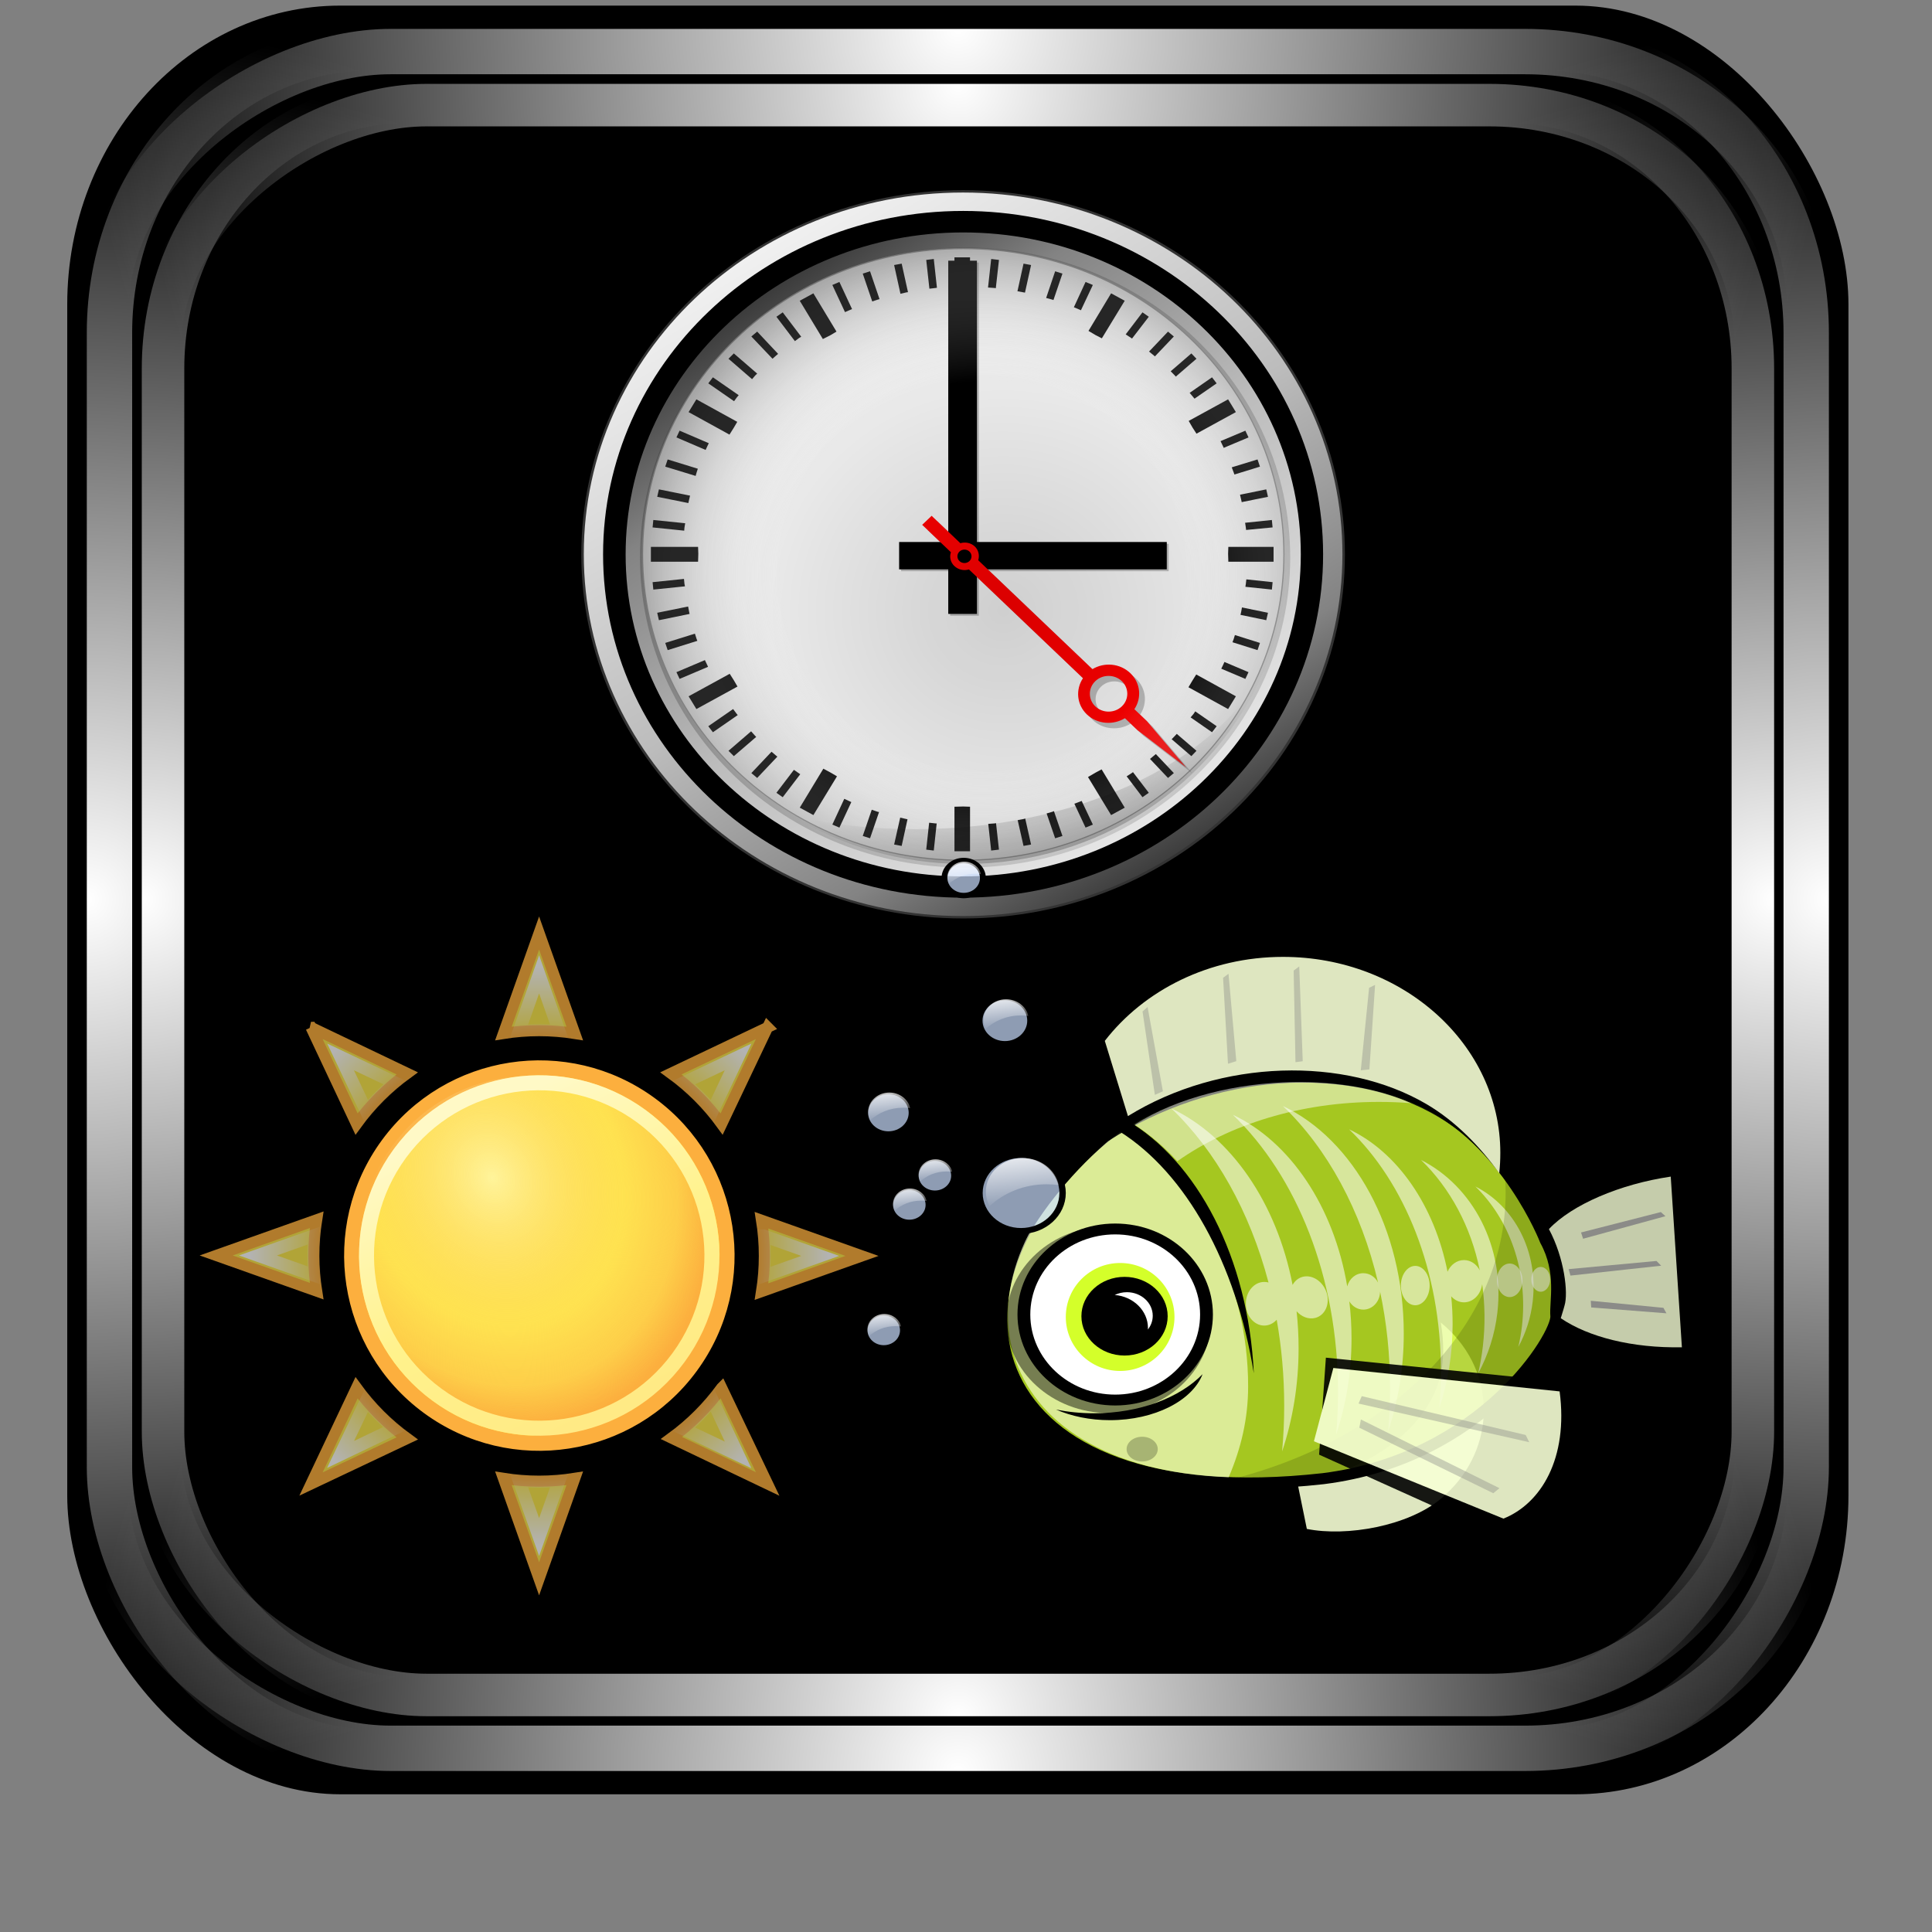 <?xml version="1.0" encoding="UTF-8" standalone="no"?>
<!-- Created with Inkscape (http://www.inkscape.org/) -->

<svg
   xmlns:dc="http://purl.org/dc/elements/1.1/"
   xmlns:cc="http://creativecommons.org/ns#"
   xmlns:rdf="http://www.w3.org/1999/02/22-rdf-syntax-ns#"
   xmlns:svg="http://www.w3.org/2000/svg"
   xmlns="http://www.w3.org/2000/svg"
   xmlns:xlink="http://www.w3.org/1999/xlink"
   xmlns:sodipodi="http://sodipodi.sourceforge.net/DTD/sodipodi-0.dtd"
   xmlns:inkscape="http://www.inkscape.org/namespaces/inkscape"
   id="svg2"
   sodipodi:version="0.32"
   inkscape:version="0.47pre0 r21549"
   width="256"
   height="256"
   version="1.0"
   sodipodi:docname="screenlets.svg"
   inkscape:output_extension="org.inkscape.output.svg.inkscape">
  <rect width="100%" height="100%" fill="#808080" stroke="none"/>
  <sodipodi:namedview
     inkscape:window-height="718"
     inkscape:window-width="911"
     inkscape:pageshadow="2"
     inkscape:pageopacity="0.0"
     guidetolerance="10.0"
     gridtolerance="10.0"
     objecttolerance="10.0"
     borderopacity="1.0"
     bordercolor="#666666"
     pagecolor="#ffffff"
     id="base"
     width="48px"
     height="48px"
     inkscape:zoom="1.8203125"
     inkscape:cx="128"
     inkscape:cy="128"
     inkscape:window-x="180"
     inkscape:window-y="143"
     inkscape:current-layer="svg2"
     showgrid="false" />
  <defs
     id="defs5">
    <linearGradient
       inkscape:collect="always"
       id="linearGradient1242">
      <stop
         style="stop-color:#ffffff;stop-opacity:1;"
         offset="0"
         id="stop1244" />
      <stop
         style="stop-color:#ffffff;stop-opacity:0;"
         offset="1"
         id="stop1246" />
    </linearGradient>
    <mask
       maskUnits="userSpaceOnUse"
       x="122.963"
       y="97.149"
       width="576.609"
       height="587.491"
       id="XMLID_23_">
      <g
         id="g31"
         style="filter:url(#Adobe_OpacityMaskFilter)">
        <radialGradient
           id="XMLID_24_"
           cx="88.978"
           cy="-20.899"
           r="673.116"
           fx="88.978"
           fy="-20.899"
           gradientUnits="userSpaceOnUse">
          <stop
             offset="0.309"
             style="stop-color:#FFFFFF"
             id="stop34" />
          <stop
             offset="1"
             style="stop-color:#000000"
             id="stop3816" />
        </radialGradient>
        <ellipse
           sodipodi:ry="349.10599"
           sodipodi:rx="512.93402"
           sodipodi:cy="286.172"
           sodipodi:cx="295.89499"
           cx="295.895"
           cy="286.172"
           rx="512.934"
           ry="349.106"
           id="ellipse38"
           style="fill:url(#XMLID_24_)" />
      </g>
    </mask>
    <radialGradient
       inkscape:collect="always"
       xlink:href="#linearGradient1242"
       id="radialGradient3933"
       gradientUnits="userSpaceOnUse"
       gradientTransform="matrix(0.953,0,0,0.956,6.022,5.455)"
       cx="-0.451"
       cy="125.285"
       fx="-0.451"
       fy="125.285"
       r="127.408" />
    <radialGradient
       inkscape:collect="always"
       xlink:href="#linearGradient1242"
       id="radialGradient3935"
       gradientUnits="userSpaceOnUse"
       gradientTransform="matrix(0.953,0,0,0.956,-247.894,5.455)"
       cx="-0.451"
       cy="125.285"
       fx="-0.451"
       fy="125.285"
       r="127.408" />
    <radialGradient
       inkscape:collect="always"
       xlink:href="#linearGradient1242"
       id="radialGradient3937"
       gradientUnits="userSpaceOnUse"
       gradientTransform="matrix(0.953,0,0,0.956,4.349,-246.788)"
       cx="-0.451"
       cy="125.285"
       fx="-0.451"
       fy="125.285"
       r="127.408" />
    <radialGradient
       inkscape:collect="always"
       xlink:href="#linearGradient1242"
       id="radialGradient3939"
       gradientUnits="userSpaceOnUse"
       gradientTransform="matrix(0.953,0,0,0.956,-246.221,-246.788)"
       cx="-0.451"
       cy="125.285"
       fx="-0.451"
       fy="125.285"
       r="127.408" />
    <radialGradient
       inkscape:collect="always"
       xlink:href="#linearGradient1242"
       id="radialGradient3941"
       gradientUnits="userSpaceOnUse"
       gradientTransform="matrix(0.953,0,0,0.956,6.022,5.455)"
       cx="-0.451"
       cy="125.285"
       fx="-0.451"
       fy="125.285"
       r="127.408" />
    <radialGradient
       inkscape:collect="always"
       xlink:href="#linearGradient1242"
       id="radialGradient3943"
       gradientUnits="userSpaceOnUse"
       gradientTransform="matrix(0.953,0,0,0.956,-247.894,5.455)"
       cx="-0.451"
       cy="125.285"
       fx="-0.451"
       fy="125.285"
       r="127.408" />
    <radialGradient
       inkscape:collect="always"
       xlink:href="#linearGradient1242"
       id="radialGradient3945"
       gradientUnits="userSpaceOnUse"
       gradientTransform="matrix(0.953,0,0,0.956,4.349,-246.788)"
       cx="-0.451"
       cy="125.285"
       fx="-0.451"
       fy="125.285"
       r="127.408" />
    <radialGradient
       inkscape:collect="always"
       xlink:href="#linearGradient1242"
       id="radialGradient3947"
       gradientUnits="userSpaceOnUse"
       gradientTransform="matrix(0.953,0,0,0.956,-246.221,-246.788)"
       cx="-0.451"
       cy="125.285"
       fx="-0.451"
       fy="125.285"
       r="127.408" />
    <linearGradient
       id="linearGradient5989">
      <stop
         style="stop-color:#ffffff;stop-opacity:1;"
         offset="0"
         id="stop5991" />
      <stop
         id="stop2316"
         offset="0.565"
         style="stop-color:#bcbcbc;stop-opacity:1;" />
      <stop
         style="stop-color:#838383;stop-opacity:1;"
         offset="0.837"
         id="stop2318" />
      <stop
         style="stop-color:#3a3a3a;stop-opacity:1;"
         offset="1"
         id="stop5993" />
    </linearGradient>
    <linearGradient
       id="linearGradient5395">
      <stop
         style="stop-color:black;stop-opacity:0.146;"
         offset="0"
         id="stop5397" />
      <stop
         style="stop-color:black;stop-opacity:0;"
         offset="1"
         id="stop5399" />
    </linearGradient>
    <linearGradient
       id="linearGradient2918">
      <stop
         id="stop2920"
         offset="0"
         style="stop-color:white;stop-opacity:0;" />
      <stop
         style="stop-color:white;stop-opacity:0;"
         offset="0.5"
         id="stop2926" />
      <stop
         id="stop3571"
         offset="1"
         style="stop-color:black;stop-opacity:0.602;" />
    </linearGradient>
    <linearGradient
       id="linearGradient5471">
      <stop
         style="stop-color:black;stop-opacity:0.398;"
         offset="0"
         id="stop5473" />
      <stop
         style="stop-color:black;stop-opacity:0;"
         offset="1"
         id="stop5475" />
    </linearGradient>
    <linearGradient
       inkscape:collect="always"
       xlink:href="#linearGradient2961"
       id="linearGradient2718"
       gradientUnits="userSpaceOnUse"
       gradientTransform="matrix(0.462,0,0,0.462,59.26,89.606)"
       x1="104.906"
       y1="141.375"
       x2="107.406"
       y2="162.875" />
    <linearGradient
       inkscape:collect="always"
       id="linearGradient2961">
      <stop
         style="stop-color:white;stop-opacity:1;"
         offset="0"
         id="stop2963" />
      <stop
         style="stop-color:white;stop-opacity:0;"
         offset="1"
         id="stop2965" />
    </linearGradient>
    <linearGradient
       inkscape:collect="always"
       xlink:href="#linearGradient2961"
       id="linearGradient2720"
       gradientUnits="userSpaceOnUse"
       gradientTransform="translate(36.645,0.335)"
       x1="104.906"
       y1="141.375"
       x2="107.406"
       y2="162.875" />
    <linearGradient
       inkscape:collect="always"
       xlink:href="#linearGradient2961"
       id="linearGradient2722"
       gradientUnits="userSpaceOnUse"
       gradientTransform="matrix(0.577,0,0,0.577,40.414,39.834)"
       x1="104.906"
       y1="141.375"
       x2="107.406"
       y2="162.875" />
    <linearGradient
       inkscape:collect="always"
       xlink:href="#linearGradient2961"
       id="linearGradient2724"
       gradientUnits="userSpaceOnUse"
       gradientTransform="matrix(0.615,0,0,0.615,72.798,2.243)"
       x1="104.906"
       y1="141.375"
       x2="107.406"
       y2="162.875" />
    <linearGradient
       inkscape:collect="always"
       xlink:href="#linearGradient2961"
       id="linearGradient2726"
       gradientUnits="userSpaceOnUse"
       gradientTransform="matrix(0.462,0,0,0.462,51.26,132.607)"
       x1="104.906"
       y1="141.375"
       x2="107.406"
       y2="162.875" />
    <linearGradient
       inkscape:collect="always"
       xlink:href="#linearGradient2961"
       id="linearGradient2728"
       gradientUnits="userSpaceOnUse"
       gradientTransform="matrix(0.462,0,0,0.462,76.26,-22.393)"
       x1="104.906"
       y1="141.375"
       x2="107.406"
       y2="162.875" />
    <linearGradient
       inkscape:collect="always"
       xlink:href="#linearGradient2961"
       id="linearGradient2730"
       gradientUnits="userSpaceOnUse"
       gradientTransform="matrix(0.462,0,0,0.462,67.26,79.607)"
       x1="104.906"
       y1="141.375"
       x2="107.406"
       y2="162.875" />
    <radialGradient
       inkscape:collect="always"
       xlink:href="#linearGradient4083"
       id="radialGradient2970"
       gradientUnits="userSpaceOnUse"
       gradientTransform="matrix(1.007,0,0,1.008,-0.161,0.427)"
       cx="24"
       cy="23.382"
       fx="24"
       fy="23.382"
       r="19.142" />
    <linearGradient
       id="linearGradient4083">
      <stop
         id="stop4085"
         offset="0"
         style="stop-color:#ffffff;stop-opacity:0;" />
      <stop
         style="stop-color:#ffffff;stop-opacity:0;"
         offset="0.75"
         id="stop4089" />
      <stop
         id="stop4087"
         offset="1"
         style="stop-color:#ffffff;stop-opacity:1;" />
    </linearGradient>
    <radialGradient
       inkscape:collect="always"
       xlink:href="#linearGradient4032"
       id="radialGradient2972"
       gradientUnits="userSpaceOnUse"
       gradientTransform="matrix(0.488,1.292,-1.103,0.497,-41.774,32.415)"
       cx="-33.519"
       cy="-22.113"
       fx="-33.519"
       fy="-22.113"
       r="9.5" />
    <linearGradient
       id="linearGradient4032">
      <stop
         id="stop4034"
         offset="0"
         style="stop-color:#fff7c2;stop-opacity:0.638" />
      <stop
         style="stop-color:#fcaf3e;stop-opacity:0.183;"
         offset="0.594"
         id="stop4036" />
      <stop
         id="stop4038"
         offset="0.839"
         style="stop-color:#fcaf3e;stop-opacity:0.505;" />
      <stop
         id="stop4040"
         offset="1"
         style="stop-color:#fcaf3e;stop-opacity:1;" />
    </linearGradient>
    <linearGradient
       inkscape:collect="always"
       xlink:href="#linearGradient4026"
       id="linearGradient2974"
       gradientUnits="userSpaceOnUse"
       x1="-28.969"
       y1="-25.327"
       x2="-37.197"
       y2="-9.559" />
    <linearGradient
       id="linearGradient4026">
      <stop
         id="stop4028"
         offset="0"
         style="stop-color:#fff9c6;stop-opacity:1" />
      <stop
         style="stop-color:#fff28c;stop-opacity:1;"
         offset="0.542"
         id="stop4042" />
      <stop
         id="stop4030"
         offset="1"
         style="stop-color:#ffea85;stop-opacity:1;" />
    </linearGradient>
    <linearGradient
       inkscape:collect="always"
       xlink:href="#linearGradient5989"
       id="linearGradient15199"
       gradientUnits="userSpaceOnUse"
       gradientTransform="matrix(-0.422,0,0,-0.422,257.7,56.467)"
       x1="113.032"
       y1="-5.153"
       x2="178.136"
       y2="84.282" />
    <linearGradient
       inkscape:collect="always"
       xlink:href="#linearGradient5989"
       id="linearGradient15201"
       gradientUnits="userSpaceOnUse"
       gradientTransform="matrix(-0.434,0,0,-0.434,259.443,57.042)"
       x1="189.178"
       y1="97.781"
       x2="130.459"
       y2="5.642" />
    <radialGradient
       inkscape:collect="always"
       xlink:href="#linearGradient5395"
       id="radialGradient15203"
       gradientUnits="userSpaceOnUse"
       cx="55.283"
       cy="57.494"
       fx="55.283"
       fy="57.494"
       r="41.278" />
    <radialGradient
       inkscape:collect="always"
       xlink:href="#linearGradient2918"
       id="radialGradient15205"
       gradientUnits="userSpaceOnUse"
       gradientTransform="matrix(1.222,-3.291889e-7,3.344894e-7,1.24,-11.2,-12.401)"
       cx="52.195"
       cy="52.394"
       fx="52.195"
       fy="52.394"
       r="41.278" />
    <linearGradient
       inkscape:collect="always"
       xlink:href="#linearGradient5471"
       id="linearGradient15207"
       gradientUnits="userSpaceOnUse"
       gradientTransform="matrix(0.422,0,0,0.422,173.092,14.13)"
       x1="58.386"
       y1="91.656"
       x2="54.683"
       y2="78.734" />
  </defs>
  <g
     id="g3916"
     transform="matrix(0.951,0,0,0.951,6.183,0.101)">
    <rect
       ry="41.624"
       rx="38.039"
       y="0.675"
       x="2.867"
       height="249.221"
       width="248.18"
       id="rect2380"
       style="fill:#000000;fill-opacity:1;stroke:none" />
    <g
       id="g1282">
      <rect
         ry="39.649"
         rx="36.235"
         y="6.585"
         x="8.753"
         height="237.4"
         width="236.409"
         id="rect468"
         style="fill:none;stroke:url(#radialGradient3933);stroke-width:6.321;stroke-miterlimit:4;stroke-opacity:1;stroke-dasharray:none" />
      <g
         id="g1270">
        <rect
           transform="scale(-1,1)"
           ry="39.649"
           rx="36.235"
           y="6.585"
           x="-245.162"
           height="237.4"
           width="236.409"
           id="rect1250"
           style="fill:none;stroke:url(#radialGradient3935);stroke-width:6.321;stroke-miterlimit:4;stroke-opacity:1;stroke-dasharray:none" />
        <g
           id="g1262">
          <rect
             transform="matrix(0,1,-1,0,0,0)"
             ry="39.649"
             rx="36.235"
             y="-245.658"
             x="7.081"
             height="237.4"
             width="236.409"
             id="rect1254"
             style="fill:none;stroke:url(#radialGradient3937);stroke-width:6.321;stroke-miterlimit:4;stroke-opacity:1;stroke-dasharray:none" />
          <rect
             style="fill:none;stroke:url(#radialGradient3939);stroke-width:6.321;stroke-miterlimit:4;stroke-opacity:1;stroke-dasharray:none"
             id="rect1258"
             width="236.409"
             height="237.4"
             x="-243.49"
             y="-245.658"
             rx="36.235"
             ry="39.649"
             transform="matrix(0,-1,-1,0,0,0)" />
        </g>
      </g>
    </g>
    <g
       transform="matrix(0.937,0,0,0.937,8.013,7.907)"
       id="g1298">
      <rect
         style="fill:none;stroke:url(#radialGradient3941);stroke-width:6.321;stroke-miterlimit:4;stroke-opacity:1;stroke-dasharray:none"
         id="rect1300"
         width="236.409"
         height="237.4"
         x="8.753"
         y="6.585"
         rx="36.235"
         ry="39.649" />
      <g
         id="g1302">
        <rect
           style="fill:none;stroke:url(#radialGradient3943);stroke-width:6.321;stroke-miterlimit:4;stroke-opacity:1;stroke-dasharray:none"
           id="rect1304"
           width="236.409"
           height="237.4"
           x="-245.162"
           y="6.585"
           rx="36.235"
           ry="39.649"
           transform="scale(-1,1)" />
        <g
           id="g1306">
          <rect
             style="fill:none;stroke:url(#radialGradient3945);stroke-width:6.321;stroke-miterlimit:4;stroke-opacity:1;stroke-dasharray:none"
             id="rect1308"
             width="236.409"
             height="237.4"
             x="7.081"
             y="-245.658"
             rx="36.235"
             ry="39.649"
             transform="matrix(0,1,-1,0,0,0)" />
          <rect
             transform="matrix(0,-1,-1,0,0,0)"
             ry="39.649"
             rx="36.235"
             y="-245.658"
             x="-243.49"
             height="237.4"
             width="236.409"
             id="rect1310"
             style="fill:none;stroke:url(#radialGradient3947);stroke-width:6.321;stroke-miterlimit:4;stroke-opacity:1;stroke-dasharray:none" />
        </g>
      </g>
    </g>
  </g>
  <g
     id="g2631"
     transform="matrix(2.444,0,0,2.331,-347.104,-8.609)">
    <path
       style="fill:#ffffff;fill-opacity:0.757;fill-rule:nonzero;stroke:none"
       d="m 187.527,22.325 0,-2.432 0,2.432 z"
       id="path2276"
       sodipodi:nodetypes="ccc" />
    <path
       transform="matrix(0.485,0,0,0.485,170.774,11.811)"
       d="m 91.646,50.369 c 0,22.797 -18.481,41.278 -41.278,41.278 -22.797,0 -41.278,-18.481 -41.278,-41.278 0,-22.797 18.481,-41.278 41.278,-41.278 22.797,0 41.278,18.481 41.278,41.278 z"
       sodipodi:ry="41.277641"
       sodipodi:rx="41.277641"
       sodipodi:cy="50.368549"
       sodipodi:cx="50.368549"
       id="path3286"
       style="fill:#000000;fill-opacity:0.235;stroke:none"
       sodipodi:type="arc" />
    <path
       transform="matrix(0.45,0,0,0.45,171.704,12.742)"
       d="m 91.646,50.369 c 0,22.797 -18.481,41.278 -41.278,41.278 -22.797,0 -41.278,-18.481 -41.278,-41.278 0,-22.797 18.481,-41.278 41.278,-41.278 22.797,0 41.278,18.481 41.278,41.278 z"
       sodipodi:ry="41.277641"
       sodipodi:rx="41.277641"
       sodipodi:cy="50.368549"
       sodipodi:cx="50.368549"
       id="path2335"
       style="fill:#f2f2f2;fill-opacity:1;stroke:none"
       sodipodi:type="arc" />
    <g
       transform="matrix(0.422,0,0,0.422,173.092,14.026)"
       id="g1896">
      <path
         style="fill:#000000;fill-opacity:1;stroke:none"
         d="m 49,10.183 0,5.875 1.125,0.031 0.875,-0.031 0,-5.875 -2,0 z m -18.125,4.844 -1.75,1 2.969,5.156 1,-0.531 0.75,-0.469 -2.969,-5.156 z m 38.25,0 -2.906,5.062 0.906,0.562 0.812,0.438 2.938,-5.062 -1.75,-1 z m -53.281,14.281 -1,1.719 5.25,3.031 0.562,-0.938 0.438,-0.781 -5.25,-3.031 z m 68.312,0 -5.062,2.906 0.5,0.906 0.5,0.812 5.062,-2.906 -1,-1.719 z M 10,49.183 l 0,2 6.062,0 0.031,-1.062 -0.031,-0.938 -6.062,0 z m 74.188,0 -0.031,0.938 0.031,1.062 5.812,0 0,-2 -5.812,0 z m -64.062,17.094 -5.281,3.031 1,1.719 5.281,-3.031 -0.469,-0.844 -0.531,-0.875 z m 59.938,0.094 -0.469,0.781 -0.531,0.938 5.094,2.938 1,-1.719 -5.094,-2.938 z m -47.906,12.688 -3.031,5.25 1.75,1 3.031,-5.219 -0.812,-0.5 -0.938,-0.531 z m 35.75,0.094 -0.781,0.438 -0.969,0.594 2.969,5.125 1.75,-1 -2.969,-5.156 z m -17.781,5 -1.125,0.031 0,6 2,0 0,-6 -0.875,-0.031 z"
         id="rect2253" />
      <path
         style="fill:#000000;fill-opacity:1;stroke:none"
         d="m 46.344,10.402 -0.969,0.125 0.406,3.875 0.781,-0.094 0.188,-0.031 -0.406,-3.875 z m 7.375,0 -0.406,3.844 0.844,0.062 0.156,0.031 0.406,-3.812 -1,-0.125 z m -11.5,0.625 -0.969,0.188 0.812,3.875 0.75,-0.188 0.219,-0.031 -0.812,-3.844 z m 15.656,0 -0.781,3.719 0.812,0.156 0.156,0.031 0.781,-3.719 -0.969,-0.188 z m -19.719,1.031 -0.938,0.312 1.219,3.75 0.719,-0.25 0.219,-0.062 -1.219,-3.75 z m 23.781,0 -1.156,3.594 0.781,0.219 0.156,0.062 1.156,-3.562 -0.938,-0.312 z m -27.719,1.438 -0.906,0.406 1.625,3.656 0.688,-0.312 0.219,-0.094 -1.625,-3.656 z m 31.625,0 -1.5,3.406 0.781,0.344 0.125,0.062 1.531,-3.406 -0.938,-0.406 z m -38.906,4.094 -0.812,0.594 2.375,3.281 0.562,-0.438 0.25,-0.156 -2.375,-3.281 z m 46.219,0 L 71,20.558 l 0.688,0.469 0.125,0.094 2.156,-2.938 -0.812,-0.594 z m -49.5,2.594 -0.75,0.656 2.719,3 0.469,-0.438 0.25,-0.219 -2.688,-3 z m 52.781,0 -2.438,2.688 0.625,0.531 0.125,0.125 2.438,-2.688 -0.75,-0.656 z m -55.781,2.938 -0.688,0.719 3.031,2.75 0.406,-0.5 0.25,-0.25 -3,-2.719 z m 58.781,0 -2.656,2.406 0.531,0.562 0.125,0.156 2.656,-2.406 -0.656,-0.719 z m -61.469,3.219 -0.594,0.812 3.312,2.406 0.344,-0.5 0.25,-0.312 -3.312,-2.406 z m 64.125,0 -2.875,2.094 0.5,0.625 0.125,0.156 2.844,-2.062 -0.594,-0.812 z m -68.406,7.188 -0.406,0.906 3.75,1.688 0.219,-0.5 0.188,-0.406 -3.75,-1.688 z m 72.688,0 -3.188,1.406 0.312,0.688 0.094,0.219 3.188,-1.406 -0.406,-0.906 z m -74.219,3.875 -0.312,0.969 3.906,1.25 0.125,-0.469 0.156,-0.5 -3.875,-1.25 z m 75.781,0 -3.312,1.062 0.25,0.688 0.094,0.281 3.281,-1.062 -0.312,-0.969 z m -76.906,4.031 -0.219,1 4,0.844 0.094,-0.438 0.125,-0.562 -4,-0.844 z m 78.031,0 -3.375,0.719 0.156,0.688 0.062,0.312 3.375,-0.719 -0.219,-1 z m -78.75,4.125 -0.094,1 4.062,0.438 0.031,-0.406 0.094,-0.594 -4.094,-0.438 z m 79.469,0 -3.438,0.375 0.094,0.656 0.031,0.312 3.406,-0.344 -0.094,-1 z M 14.25,53.496 l -4.031,0.438 0.094,1 L 14.375,54.496 14.312,54.152 14.25,53.496 z m 72.25,0.062 -0.062,0.594 -0.062,0.406 3.406,0.375 0.094,-1 -3.375,-0.375 z m -71.719,3.656 -3.969,0.844 0.219,1 3.938,-0.844 -0.062,-0.312 -0.125,-0.688 z m 71.156,0.125 -0.094,0.562 -0.094,0.438 3.312,0.719 0.219,-1 -3.344,-0.719 z m -70.281,3.531 -3.812,1.25 0.312,0.969 3.812,-1.25 -0.094,-0.25 -0.219,-0.719 z m 69.375,0.188 -0.156,0.531 -0.156,0.438 3.219,1.062 0.312,-0.969 -3.219,-1.062 z m -68.094,3.375 -3.656,1.625 0.406,0.906 3.656,-1.625 L 17.25,65.121 16.938,64.433 z m 66.75,0.25 -0.188,0.438 -0.219,0.469 3.094,1.375 0.406,-0.906 -3.094,-1.375 z m -63.125,6.344 -3.188,2.312 0.594,0.812 3.188,-2.312 -0.125,-0.156 -0.469,-0.656 z m 59.375,0.312 -0.219,0.344 -0.375,0.469 2.75,2 0.594,-0.812 -2.75,-2 z m -57.062,2.688 -2.906,2.625 0.688,0.719 2.875,-2.594 -0.125,-0.125 -0.531,-0.625 z m 54.688,0.344 -0.25,0.281 -0.406,0.438 2.531,2.281 0.656,-0.719 L 77.562,74.371 z M 25.5,76.777 l -2.594,2.875 0.75,0.656 L 26.25,77.433 26.094,77.308 25.5,76.777 z m 49.375,0.312 -0.25,0.219 -0.5,0.438 2.312,2.562 0.75,-0.656 -2.312,-2.562 z m -46.5,2.125 -2.25,3.094 0.812,0.594 2.25,-3.094 -0.125,-0.094 -0.688,-0.5 z m 43.562,0.312 -0.25,0.188 -0.562,0.375 2.031,2.812 0.812,-0.594 -2.031,-2.781 z M 34.844,83.121 33.312,86.589 34.219,86.996 35.75,83.558 35.625,83.496 34.844,83.121 z m 30.5,0.281 -0.219,0.094 -0.719,0.281 1.438,3.219 0.938,-0.406 -1.438,-3.188 z M 38.375,84.589 37.219,88.121 38.156,88.433 39.312,84.902 39.156,84.871 38.375,84.589 z m 23.406,0.188 -0.219,0.094 -0.719,0.219 1.094,3.344 0.938,-0.312 -1.094,-3.344 z m -19.75,0.875 -0.781,3.625 0.969,0.188 0.75,-3.594 -0.156,-0.031 -0.781,-0.188 z m 16.062,0.125 -0.188,0.062 -0.781,0.156 0.75,3.469 0.969,-0.188 -0.75,-3.5 z m -12.344,0.562 -0.375,3.625 0.969,0.125 0.375,-3.656 -0.156,0 -0.812,-0.094 z m 8.594,0.062 -0.188,0.031 -0.812,0.062 0.375,3.594 1,-0.125 -0.375,-3.562 z"
         id="rect3176" />
    </g>
    <path
       id="path3036"
       d="m 194.246,14.503 c -11.426,0 -20.707,9.281 -20.707,20.707 0,11.426 9.281,20.693 20.707,20.693 11.426,0 20.693,-9.267 20.693,-20.693 0,-11.426 -9.267,-20.707 -20.693,-20.707 z m 0,1.296 c 10.716,0 19.411,8.696 19.411,19.411 0,10.716 -8.696,19.411 -19.411,19.411 -10.716,-10e-7 -19.411,-8.696 -19.411,-19.411 0,-10.716 8.696,-19.411 19.411,-19.411 z"
       style="fill:#333333;fill-opacity:1;stroke:none" />
    <path
       id="path3038"
       d="m 194.245,16.695 c -10.216,0 -18.514,8.298 -18.514,18.514 0,10.216 8.298,18.502 18.514,18.502 10.216,0 18.502,-8.286 18.502,-18.502 0,-10.216 -8.286,-18.514 -18.502,-18.514 z m 0,1.159 c 9.581,0 17.355,7.774 17.355,17.355 0,9.581 -7.774,17.355 -17.355,17.355 -9.581,-2e-6 -17.355,-7.774 -17.355,-17.355 0,-9.581 7.774,-17.355 17.355,-17.355 z"
       style="fill:#999999;fill-opacity:1;stroke:none" />
    <path
       id="path5592"
       d="m 194.246,53.974 c 10.359,0 18.765,-8.406 18.765,-18.765 0,-10.359 -8.406,-18.765 -18.765,-18.765 -10.359,0 -18.765,8.406 -18.765,18.765 0,10.359 8.406,18.765 18.765,18.765 z m 0,-1.345 c -9.615,0 -17.419,-7.805 -17.419,-17.419 0,-9.615 7.805,-17.419 17.419,-17.419 9.615,2e-6 17.419,7.805 17.419,17.419 0,9.615 -7.805,17.419 -17.419,17.419 z"
       style="fill:url(#linearGradient15199);fill-opacity:1;stroke:none" />
    <path
       id="path5600"
       d="m 194.232,55.768 c 11.351,0 20.572,-9.22 20.572,-20.572 0,-11.351 -9.22,-20.558 -20.572,-20.558 -11.351,0 -20.558,9.207 -20.558,20.558 0,11.351 9.207,20.572 20.558,20.572 z m 0,-1.287 c -10.646,0 -19.284,-8.639 -19.284,-19.284 0,-10.646 8.639,-19.284 19.284,-19.284 10.646,2e-6 19.284,8.639 19.284,19.284 0,10.646 -8.639,19.284 -19.284,19.284 z"
       style="fill:url(#linearGradient15201);fill-opacity:1;stroke:none" />
    <path
       id="path2044"
       d="m 194.245,15.684 c -10.774,0 -19.525,8.751 -19.525,19.525 0,10.774 8.751,19.512 19.525,19.512 10.774,0 19.512,-8.738 19.512,-19.512 0,-10.774 -8.738,-19.525 -19.512,-19.525 z m 0,1.222 c 10.104,0 18.303,8.199 18.303,18.303 0,10.104 -8.199,18.303 -18.303,18.303 -10.104,0 -18.303,-8.199 -18.303,-18.303 0,-10.104 8.199,-18.303 18.303,-18.303 z"
       style="fill:#000000;fill-opacity:1;stroke:none" />
    <rect
       y="34.607"
       x="190.873"
       height="1.555"
       width="14.511"
       id="rect6413"
       style="fill:#000000;fill-opacity:0.235;stroke:none" />
    <rect
       y="34.503"
       x="190.77"
       height="1.555"
       width="14.511"
       id="rect3613"
       style="fill:#000000;fill-opacity:1;stroke:none" />
    <rect
       transform="matrix(0,-1,1,0,0,0)"
       y="193.538"
       x="-38.694"
       height="1.555"
       width="20.078"
       id="rect3742"
       style="fill:#000000;fill-opacity:0.235;stroke:none" />
    <rect
       transform="matrix(0,-1,1,0,0,0)"
       y="193.434"
       x="-38.59"
       height="1.555"
       width="20.078"
       id="rect4629"
       style="fill:#000000;fill-opacity:1;stroke:none" />
    <path
       id="path4758"
       d="m 203.612,42.266 c -0.559,-0.559 -1.41,-0.63 -2.051,-0.224 l -6.191,-6.191 c 0.079,-0.266 0.023,-0.573 -0.186,-0.783 -0.211,-0.211 -0.516,-0.267 -0.783,-0.186 l -1.557,-1.557 -0.513,0.513 1.557,1.557 c -0.086,0.27 -0.027,0.57 0.186,0.783 0.214,0.214 0.522,0.283 0.793,0.196 l 6.182,6.182 c -0.407,0.641 -0.345,1.501 0.214,2.061 0.559,0.559 1.419,0.622 2.061,0.214 l 0.681,0.681 2.648,2.126 -2.135,-2.639 -0.681,-0.681 c 0.407,-0.641 0.335,-1.492 -0.224,-2.051 z m -0.457,0.457 c 0.396,0.396 0.396,1.04 0,1.436 -0.396,0.396 -1.04,0.396 -1.436,0 -0.396,-0.396 -0.396,-1.04 0,-1.436 0.396,-0.396 1.04,-0.396 1.436,0 z m -8.261,-7.366 c 0.149,0.149 0.149,0.392 0,0.541 -0.149,0.149 -0.392,0.149 -0.541,0 -0.149,-0.149 -0.149,-0.392 0,-0.541 0.149,-0.149 0.392,-0.149 0.541,0 z"
       style="fill:#000000;fill-opacity:0.235;stroke:none" />
    <path
       id="path4760"
       d="m 203.301,41.955 c -0.559,-0.559 -1.41,-0.63 -2.051,-0.224 l -6.191,-6.191 c 0.079,-0.266 0.023,-0.573 -0.186,-0.783 -0.211,-0.211 -0.516,-0.267 -0.783,-0.186 l -1.557,-1.557 -0.513,0.513 1.557,1.557 c -0.086,0.27 -0.027,0.57 0.186,0.783 0.214,0.214 0.522,0.283 0.793,0.196 l 6.182,6.182 c -0.407,0.641 -0.345,1.501 0.214,2.061 0.559,0.559 1.419,0.622 2.061,0.214 l 0.681,0.681 2.648,2.126 -2.135,-2.639 -0.681,-0.681 c 0.407,-0.641 0.335,-1.492 -0.224,-2.051 z m -0.457,0.457 c 0.396,0.396 0.396,1.04 0,1.436 -0.396,0.396 -1.04,0.396 -1.436,0 -0.396,-0.396 -0.396,-1.04 0,-1.436 0.396,-0.396 1.04,-0.396 1.436,0 z m -8.261,-7.366 c 0.149,0.149 0.149,0.392 0,0.541 -0.149,0.149 -0.392,0.149 -0.541,0 -0.149,-0.149 -0.149,-0.392 0,-0.541 0.149,-0.149 0.392,-0.149 0.541,0 z"
       style="fill:#ff0000;fill-opacity:1;stroke:none" />
    <path
       transform="matrix(0.422,0,0,0.422,173.092,14.13)"
       d="m 91.646,50.369 c 0,22.797 -18.481,41.278 -41.278,41.278 -22.797,0 -41.278,-18.481 -41.278,-41.278 0,-22.797 18.481,-41.278 41.278,-41.278 22.797,0 41.278,18.481 41.278,41.278 z"
       sodipodi:ry="41.277641"
       sodipodi:rx="41.277641"
       sodipodi:cy="50.368549"
       sodipodi:cx="50.368549"
       id="path4902"
       style="fill:url(#radialGradient15203);fill-opacity:1;stroke:none"
       sodipodi:type="arc" />
    <path
       transform="matrix(0.427,0,0,0.427,172.84,13.878)"
       d="m 91.646,50.369 c 0,22.797 -18.481,41.278 -41.278,41.278 -22.797,0 -41.278,-18.481 -41.278,-41.278 0,-22.797 18.481,-41.278 41.278,-41.278 22.797,0 41.278,18.481 41.278,41.278 z"
       sodipodi:ry="41.277641"
       sodipodi:rx="41.277641"
       sodipodi:cy="50.368549"
       sodipodi:cx="50.368549"
       id="path2916"
       style="fill:url(#radialGradient15205);fill-opacity:1;stroke:none"
       sodipodi:type="arc" />
    <path
       sodipodi:nodetypes="cscsc"
       id="path5461"
       d="m 210.475,41.901 c -2.582,6.39 -8.842,10.905 -16.154,10.905 -3.436,0 -6.636,-1.01 -9.336,-2.73 2.079,0.487 4.316,0.752 6.646,0.752 8.749,-1e-6 16.176,-3.735 18.844,-8.927 z"
       style="opacity:0.551;fill:url(#linearGradient15207);fill-opacity:1;stroke:none" />
  </g>
  <g
     id="g2918"
     transform="matrix(0.909,0,0,0.867,101.905,33.177)">
    <g
       transform="matrix(0.466,0,0,0.446,-30.209,73.284)"
       style="opacity:0.901"
       id="g2974">
      <path
         style="fill:#000000;fill-opacity:1;fill-rule:evenodd;stroke:none;stroke-width:4;marker:none;visibility:visible;display:inline;overflow:visible"
         d="m 290.625,230.594 c -8.008,8.546 -20.917,14.527 -35.844,15.938 -8.379,5.893 -18.599,9.958 -29.438,11.312 l 3.5,17.844 c 14.235,3.446 36.127,0.153 47.469,-10.219 10.031,-9.173 14.833,-22.012 14.312,-34.875 z"
         id="path5035" />
      <path
         sodipodi:nodetypes="cccscsc"
         style="fill:#f6ffd5;fill-opacity:1;fill-rule:evenodd;stroke:none;stroke-width:4;marker:none;visibility:visible;display:inline;overflow:visible"
         d="m 275.006,263.443 c -10.252,9.375 -29.435,13.103 -41.958,10.365 l -2.982,-16.007 c 20.969,-3.097 39.712,-17.39 44.368,-34.971 1.679,-6.338 1.521,-13.25 0.508,-19.759 1.037,0.921 2.017,1.9 2.973,2.946 15.055,16.463 13.752,42.19 -2.909,57.426 z"
         id="path5037" />
    </g>
    <path
       sodipodi:nodetypes="cscc"
       id="path5169"
       d="m 133.914,138.777 c -12.432,1.999 -23.18,9.88 -22.44,17.69 0.739,7.81 11.058,13.405 23.663,13.237 l -1.223,-30.927 z"
       style="opacity:0.894;fill:#000000;fill-opacity:1;fill-rule:evenodd;stroke:none;stroke-width:5.1;marker:none;visibility:visible;display:inline;overflow:visible" />
    <path
       sodipodi:nodetypes="cscccs"
       id="path1872"
       d="m 49.266,135.258 c 11.554,-9.74 33.132,-11.491 45.732,-5.362 12.6,6.128 18.199,21.449 18.199,21.449 2.521,4.831 1.359,9.3 1.537,11.516 0.233,2.896 -10.632,21.788 -33.963,24.86 C 30.082,193.666 21.983,158.258 49.266,135.258 z"
       style="fill:#d4ff2a;fill-opacity:0.778;fill-rule:evenodd;stroke:#000000;stroke-width:1.691;stroke-linecap:butt;stroke-linejoin:miter;stroke-miterlimit:4;stroke-opacity:1;stroke-dasharray:none" />
    <path
       id="path2942"
       d="m 74.903,130.77 c 6.461,6.485 11.407,15.933 13.876,26.996 -0.414,-0.868 -1.227,-1.448 -2.155,-1.448 -1.119,0 -2.054,0.851 -2.344,2.019 -1.956,-12.218 -8.343,-22.109 -16.672,-26.23 9.26,9.295 15.332,24.808 15.332,42.366 0,2.203 -0.091,4.372 -0.277,6.502 1.434,-4.496 2.242,-9.465 2.242,-14.702 0,-1.922 -0.114,-3.811 -0.32,-5.653 0.438,0.756 1.184,1.267 2.038,1.267 1.342,0 2.433,-1.233 2.446,-2.757 0.949,4.687 1.456,9.642 1.456,14.772 0,2.243 -0.102,4.458 -0.291,6.627 1.46,-4.578 2.286,-9.648 2.286,-14.981 0,-16.046 -7.366,-29.706 -17.618,-34.778 z m -16.264,0.362 c 6.443,6.467 11.444,15.748 14.167,26.606 -0.201,-0.06 -0.41,-0.084 -0.626,-0.084 -1.479,0 -2.679,1.486 -2.679,3.327 0,1.841 1.2,3.341 2.679,3.341 0.703,0 1.342,-0.339 1.82,-0.891 0.712,4.218 1.092,8.622 1.092,13.157 0,2.363 -0.107,4.69 -0.306,6.975 1.538,-4.824 2.402,-10.155 2.402,-15.774 0,-1.921 -0.098,-3.806 -0.291,-5.653 0.724,0.849 1.75,1.278 2.723,1.016 1.423,-0.384 2.17,-2.098 1.66,-3.829 -0.51,-1.73 -2.071,-2.834 -3.495,-2.45 -0.647,0.174 -1.159,0.638 -1.471,1.239 -2.31,-12.568 -9.008,-22.693 -17.676,-26.982 z m 25.918,3.202 c 8.079,8.109 13.381,21.633 13.381,36.95 -1e-5,1.922 -0.086,3.822 -0.248,5.68 1.251,-3.922 1.951,-8.268 1.951,-12.837 0,-1.453 -0.068,-2.873 -0.204,-4.274 0.483,0.566 1.137,0.919 1.864,0.919 1.35,0 2.466,-1.217 2.65,-2.784 0.41,3.046 0.459,6.226 0.102,9.481 -0.155,1.417 -0.389,2.807 -0.684,4.163 1.439,-2.78 2.426,-5.918 2.796,-9.286 1.111,-10.136 -3.6,-19.341 -11.124,-23.334 4.248,4.324 7.278,10.212 8.562,16.874 -0.468,-0.943 -1.323,-1.573 -2.301,-1.573 -1.049,0 -1.963,0.722 -2.402,1.782 -1.907,-10.14 -7.333,-18.293 -14.342,-21.761 z m 18.404,8.729 c 4.954,5.042 7.716,12.906 6.785,21.399 -0.117,1.065 -0.302,2.099 -0.524,3.119 1.082,-2.09 1.819,-4.442 2.097,-6.975 0.836,-7.623 -2.699,-14.539 -8.358,-17.542 z m -8.765,12.14 c -1.157,0 -2.097,1.347 -2.097,3.007 0,1.66 0.939,3.007 2.097,3.007 1.157,0 2.097,-1.347 2.097,-3.007 0,-1.66 -0.939,-3.007 -2.097,-3.007 z"
       style="opacity:0.558;fill:#ffffff;fill-opacity:1;fill-rule:evenodd;stroke:none;stroke-width:2;marker:none;visibility:visible;display:inline;overflow:visible" />
    <path
       transform="matrix(0.344,0,0,0.329,10.145,95.205)"
       d="m 301.5,188.612 c 0,3.176 -1.791,5.75 -4,5.75 -2.209,0 -4,-2.574 -4,-5.75 0,-3.176 1.791,-5.75 4,-5.75 2.209,0 4,2.574 4,5.75 z"
       sodipodi:ry="5.75"
       sodipodi:rx="4"
       sodipodi:cy="188.61218"
       sodipodi:cx="297.5"
       id="path2957"
       style="opacity:0.558;fill:#ffffff;fill-opacity:1;fill-rule:evenodd;stroke:none;stroke-width:2;marker:none;visibility:visible;display:inline;overflow:visible"
       sodipodi:type="arc" />
    <path
       transform="matrix(0.466,0,0,0.446,-30.675,73.284)"
       d="m 301.5,188.612 c 0,3.176 -1.791,5.75 -4,5.75 -2.209,0 -4,-2.574 -4,-5.75 0,-3.176 1.791,-5.75 4,-5.75 2.209,0 4,2.574 4,5.75 z"
       sodipodi:ry="5.75"
       sodipodi:rx="4"
       sodipodi:cy="188.61218"
       sodipodi:cx="297.5"
       id="path2951"
       style="opacity:0.558;fill:#ffffff;fill-opacity:1;fill-rule:evenodd;stroke:none;stroke-width:2;marker:none;visibility:visible;display:inline;overflow:visible"
       sodipodi:type="arc" />
    <path
       id="path2908"
       d="m 107.311,142.013 c 0.037,0.671 0.057,1.354 0.057,2.032 0,20.661 -17.252,38.162 -41.008,44.035 4.398,0.074 9.277,-0.222 14.666,-0.962 22.706,-2.99 33.286,-21.381 33.059,-24.199 -0.173,-2.156 0.952,-6.504 -1.502,-11.205 0,0 -1.68,-4.594 -5.271,-9.701 z"
       style="opacity:0.147;fill:#000000;fill-opacity:1;fill-rule:evenodd;stroke:none" />
    <path
       sodipodi:nodetypes="cscsc"
       id="path2880"
       d="m 51.495,134.431 c -0.545,0.395 -1.668,1.244 -2.174,1.671 -24.104,20.321 -18.097,50.009 17.679,51.405 1.819,-4.46 2.834,-8.98 2.834,-13.897 0,-16.062 -7.465,-30.602 -18.338,-39.18 z"
       style="fill:#f6ffd5;fill-opacity:0.652;fill-rule:evenodd;stroke:none" />
    <path
       transform="matrix(0.523,0,0,0.453,-46.466,103.234)"
       d="m 212,132.862 c 0,17.397 -12.76,31.5 -28.5,31.5 -15.74,0 -28.5,-14.103 -28.5,-31.5 0,-17.397 12.76,-31.5 28.5,-31.5 15.74,0 28.5,14.103 28.5,31.5 z"
       sodipodi:ry="31.5"
       sodipodi:rx="28.5"
       sodipodi:cy="132.86218"
       sodipodi:cx="183.5"
       id="path4856"
       style="fill:#000000;fill-opacity:0.464;fill-rule:evenodd;stroke:none;stroke-width:4;marker:none;visibility:visible;display:inline;overflow:visible"
       sodipodi:type="arc" />
    <path
       transform="matrix(0.467,0,0,0.415,-35.239,107.494)"
       d="m 212,132.862 c 0,17.397 -12.76,31.5 -28.5,31.5 -15.74,0 -28.5,-14.103 -28.5,-31.5 0,-17.397 12.76,-31.5 28.5,-31.5 15.74,0 28.5,14.103 28.5,31.5 z"
       sodipodi:ry="31.5"
       sodipodi:rx="28.5"
       sodipodi:cy="132.86218"
       sodipodi:cx="183.5"
       id="path1896"
       style="fill:#ffffff;fill-opacity:1;fill-rule:evenodd;stroke:#000000;stroke-width:4;stroke-linecap:butt;stroke-linejoin:miter;stroke-miterlimit:4;stroke-opacity:1;stroke-dasharray:none;stroke-dashoffset:0;marker:none;visibility:visible;display:inline;overflow:visible"
       sodipodi:type="arc" />
    <path
       id="path1898"
       d="m 63.191,171.753 c -3.317,3.585 -9.173,5.974 -15.844,5.974 -1.92,0 -3.772,-0.201 -5.516,-0.568 2.237,1.018 4.941,1.621 7.857,1.621 6.535,0 12.015,-3 13.503,-7.027 z"
       style="fill:#000000;fill-opacity:1;fill-rule:evenodd;stroke:none;stroke-width:1;marker:none;visibility:visible;display:inline;overflow:visible" />
    <path
       transform="matrix(0.466,0,0,0.446,-46.217,80.561)"
       d="m 226,184.862 c 0,10.217 -7.611,18.5 -17,18.5 -9.389,0 -17,-8.283 -17,-18.5 0,-10.217 7.611,-18.5 17,-18.5 9.389,0 17,8.283 17,18.5 z"
       sodipodi:ry="18.5"
       sodipodi:rx="17"
       sodipodi:cy="184.86218"
       sodipodi:cx="209"
       id="path2837"
       style="fill:#d4ff2a;fill-opacity:1;fill-rule:evenodd;stroke:none;stroke-width:4;marker:none;visibility:visible;display:inline;overflow:visible"
       sodipodi:type="arc" />
    <path
       id="path5197"
       d="m 52.081,132.91 c -0.653,0.464 -1.277,0.955 -1.878,1.462 -6.655,5.61 -11.55,12.468 -14.269,19.519 3.127,-6.309 7.581,-12.314 13.148,-17.445 0.662,-0.61 1.349,-1.196 2.068,-1.754 9.585,6.348 16.929,20.061 19.511,36.922 -0.794,-17.612 -8.258,-32.453 -18.579,-38.704 z"
       style="fill:#000000;fill-opacity:1;fill-rule:evenodd;stroke:none;stroke-width:3.1;marker:none;visibility:visible;display:inline;overflow:visible" />
    <path
       transform="matrix(0.503,0,0,0.481,-55.573,72.529)"
       d="m 226,187.862 c 0,6.904 -5.596,12.5 -12.5,12.5 -6.904,0 -12.5,-5.596 -12.5,-12.5 0,-6.904 5.596,-12.5 12.5,-12.5 6.904,0 12.5,5.596 12.5,12.5 z"
       sodipodi:ry="12.5"
       sodipodi:rx="12.5"
       sodipodi:cy="187.86218"
       sodipodi:cx="213.5"
       id="path2839"
       style="fill:#000000;fill-opacity:1;fill-rule:evenodd;stroke:none;stroke-width:4;marker:none;visibility:visible;display:inline;overflow:visible"
       sodipodi:type="arc" />
    <path
       id="path2841"
       d="m 52.159,159.222 c -0.641,0 -1.243,0.156 -1.772,0.426 2.712,0.225 4.844,2.398 4.844,5.049 0,0.076 -0.005,0.15 -0.009,0.225 0.444,-0.591 0.707,-1.312 0.707,-2.095 0,-1.99 -1.689,-3.606 -3.771,-3.606 z"
       style="fill:#ffffff;fill-opacity:1;fill-rule:evenodd;stroke:none;stroke-width:4;marker:none;visibility:visible;display:inline;overflow:visible" />
    <g
       transform="matrix(0.466,0,0,0.446,-30.209,73.284)"
       id="g2852">
      <path
         sodipodi:type="arc"
         style="fill:#cbdfff;fill-opacity:0.7;fill-rule:evenodd;stroke:#000000;stroke-width:4;stroke-linecap:butt;stroke-linejoin:miter;stroke-miterlimit:4;stroke-opacity:1;stroke-dasharray:none;stroke-dashoffset:0;marker:none;visibility:visible;display:inline;overflow:visible"
         id="path2944"
         sodipodi:cx="137"
         sodipodi:cy="147.36218"
         sodipodi:rx="13"
         sodipodi:ry="13"
         d="m 150,147.362 c 0,7.18 -5.82,13 -13,13 -7.18,0 -13,-5.82 -13,-13 0,-7.18 5.82,-13 13,-13 7.18,0 13,5.82 13,13 z"
         transform="matrix(0.462,0,0,0.462,45.414,94.683)" />
      <path
         style="fill:url(#linearGradient2718);fill-opacity:1;fill-rule:evenodd;stroke:none;stroke-width:4;marker:none;visibility:visible;display:inline;overflow:visible"
         d="m 108.875,157.164 c -2.93,0 -5.308,2.378 -5.308,5.308 0,0.83 0.194,1.608 0.534,2.308 2.094,-2.136 5.01,-3.462 8.236,-3.462 0.597,0 1.187,0.042 1.76,0.13 -0.473,-2.446 -2.637,-4.284 -5.221,-4.284 z"
         id="path2956" />
    </g>
    <g
       transform="matrix(0.466,0,0,0.446,-30.209,73.284)"
       id="g2844">
      <path
         sodipodi:type="arc"
         style="fill:#cbdfff;fill-opacity:0.7;fill-rule:evenodd;stroke:#000000;stroke-width:2;stroke-linecap:butt;stroke-linejoin:miter;stroke-miterlimit:4;stroke-opacity:1;stroke-dasharray:none;stroke-dashoffset:0;marker:none;visibility:visible;display:inline;overflow:visible"
         id="path2975"
         sodipodi:cx="137"
         sodipodi:cy="147.36218"
         sodipodi:rx="13"
         sodipodi:ry="13"
         d="m 150,147.362 c 0,7.18 -5.82,13 -13,13 -7.18,0 -13,-5.82 -13,-13 0,-7.18 5.82,-13 13,-13 7.18,0 13,5.82 13,13 z"
         transform="translate(6.645,11.335)" />
      <path
         style="fill:url(#linearGradient2720);fill-opacity:1;fill-rule:evenodd;stroke:none;stroke-width:4;marker:none;visibility:visible;display:inline;overflow:visible"
         d="m 144.145,146.71 c -6.348,0 -11.5,5.152 -11.5,11.5 0,1.798 0.42,3.484 1.156,5 4.538,-4.627 10.856,-7.5 17.844,-7.5 1.294,0 2.572,0.091 3.812,0.281 -1.025,-5.3 -5.714,-9.281 -11.312,-9.281 z"
         id="path2977" />
    </g>
    <g
       transform="matrix(0.466,0,0,0.446,-30.209,73.284)"
       id="g2856">
      <path
         sodipodi:type="arc"
         style="fill:#cbdfff;fill-opacity:0.7;fill-rule:evenodd;stroke:#000000;stroke-width:4;stroke-linecap:butt;stroke-linejoin:miter;stroke-miterlimit:4;stroke-opacity:1;stroke-dasharray:none;stroke-dashoffset:0;marker:none;visibility:visible;display:inline;overflow:visible"
         id="path2983"
         sodipodi:cx="137"
         sodipodi:cy="147.36218"
         sodipodi:rx="13"
         sodipodi:ry="13"
         d="m 150,147.362 c 0,7.18 -5.82,13 -13,13 -7.18,0 -13,-5.82 -13,-13 0,-7.18 5.82,-13 13,-13 7.18,0 13,5.82 13,13 z"
         transform="matrix(0.577,0,0,0.577,23.106,46.18)" />
      <path
         style="fill:url(#linearGradient2722);fill-opacity:1;fill-rule:evenodd;stroke:none;stroke-width:4;marker:none;visibility:visible;display:inline;overflow:visible"
         d="m 102.433,124.281 c -3.662,0 -6.635,2.972 -6.635,6.635 0,1.037 0.242,2.01 0.667,2.885 2.618,-2.669 6.263,-4.327 10.294,-4.327 0.746,0 1.484,0.053 2.2,0.162 -0.591,-3.058 -3.297,-5.355 -6.526,-5.355 z"
         id="path2985" />
    </g>
    <g
       transform="matrix(0.466,0,0,0.446,-30.209,73.284)"
       id="g2864">
      <path
         sodipodi:type="arc"
         style="fill:#cbdfff;fill-opacity:0.7;fill-rule:evenodd;stroke:#000000;stroke-width:3.25;stroke-linecap:butt;stroke-linejoin:miter;stroke-miterlimit:4;stroke-opacity:1;stroke-dasharray:none;stroke-dashoffset:0;marker:none;visibility:visible;display:inline;overflow:visible"
         id="path2991"
         sodipodi:cx="137"
         sodipodi:cy="147.36218"
         sodipodi:rx="13"
         sodipodi:ry="13"
         d="m 150,147.362 c 0,7.18 -5.82,13 -13,13 -7.18,0 -13,-5.82 -13,-13 0,-7.18 5.82,-13 13,-13 7.18,0 13,5.82 13,13 z"
         transform="matrix(0.615,0,0,0.615,54.337,9.012)" />
      <path
         style="fill:url(#linearGradient2724);fill-opacity:1;fill-rule:evenodd;stroke:none;stroke-width:4;marker:none;visibility:visible;display:inline;overflow:visible"
         d="m 138.952,92.32 c -3.906,0 -7.077,3.17 -7.077,7.077 0,1.106 0.258,2.144 0.712,3.077 2.793,-2.847 6.68,-4.615 10.981,-4.615 0.796,0 1.582,0.056 2.346,0.173 -0.631,-3.262 -3.517,-5.712 -6.962,-5.712 z"
         id="path2993" />
    </g>
    <g
       transform="matrix(0.466,0,0,0.446,-30.209,73.284)"
       id="g2840">
      <path
         sodipodi:type="arc"
         style="fill:#cbdfff;fill-opacity:0.7;fill-rule:evenodd;stroke:#000000;stroke-width:4;stroke-linecap:butt;stroke-linejoin:miter;stroke-miterlimit:4;stroke-opacity:1;stroke-dasharray:none;stroke-dashoffset:0;marker:none;visibility:visible;display:inline;overflow:visible"
         id="path2999"
         sodipodi:cx="137"
         sodipodi:cy="147.36218"
         sodipodi:rx="13"
         sodipodi:ry="13"
         d="m 150,147.362 c 0,7.18 -5.82,13 -13,13 -7.18,0 -13,-5.82 -13,-13 0,-7.18 5.82,-13 13,-13 7.18,0 13,5.82 13,13 z"
         transform="matrix(0.462,0,0,0.462,37.414,137.683)" />
      <path
         style="fill:url(#linearGradient2726);fill-opacity:1;fill-rule:evenodd;stroke:none;stroke-width:4;marker:none;visibility:visible;display:inline;overflow:visible"
         d="m 100.875,200.164 c -2.93,0 -5.308,2.378 -5.308,5.308 0,0.83 0.194,1.608 0.534,2.308 2.094,-2.136 5.01,-3.462 8.236,-3.462 0.597,0 1.187,0.042 1.76,0.13 -0.473,-2.446 -2.637,-4.284 -5.221,-4.284 z"
         id="path3001" />
    </g>
    <g
       transform="matrix(0.466,0,0,0.446,-30.209,73.284)"
       id="g2872">
      <path
         sodipodi:type="arc"
         style="fill:#cbdfff;fill-opacity:0.7;fill-rule:evenodd;stroke:#000000;stroke-width:4;stroke-linecap:butt;stroke-linejoin:miter;stroke-miterlimit:4;stroke-opacity:1;stroke-dasharray:none;stroke-dashoffset:0;marker:none;visibility:visible;display:inline;overflow:visible"
         id="path3007"
         sodipodi:cx="137"
         sodipodi:cy="147.36218"
         sodipodi:rx="13"
         sodipodi:ry="13"
         d="m 150,147.362 c 0,7.18 -5.82,13 -13,13 -7.18,0 -13,-5.82 -13,-13 0,-7.18 5.82,-13 13,-13 7.18,0 13,5.82 13,13 z"
         transform="matrix(0.462,0,0,0.462,62.414,-17.317)" />
      <path
         style="fill:url(#linearGradient2728);fill-opacity:1;fill-rule:evenodd;stroke:none;stroke-width:4;marker:none;visibility:visible;display:inline;overflow:visible"
         d="m 125.875,45.164 c -2.93,0 -5.308,2.378 -5.308,5.308 0,0.83 0.194,1.608 0.534,2.308 2.094,-2.136 5.01,-3.462 8.236,-3.462 0.597,0 1.187,0.042 1.76,0.13 -0.473,-2.446 -2.637,-4.284 -5.221,-4.284 z"
         id="path3009" />
    </g>
    <g
       transform="matrix(0.466,0,0,0.446,-30.209,73.284)"
       id="g2848">
      <path
         sodipodi:type="arc"
         style="fill:#cbdfff;fill-opacity:0.7;fill-rule:evenodd;stroke:#000000;stroke-width:4;stroke-linecap:butt;stroke-linejoin:miter;stroke-miterlimit:4;stroke-opacity:1;stroke-dasharray:none;stroke-dashoffset:0;marker:none;visibility:visible;display:inline;overflow:visible"
         id="path3015"
         sodipodi:cx="137"
         sodipodi:cy="147.36218"
         sodipodi:rx="13"
         sodipodi:ry="13"
         d="m 150,147.362 c 0,7.18 -5.82,13 -13,13 -7.18,0 -13,-5.82 -13,-13 0,-7.18 5.82,-13 13,-13 7.18,0 13,5.82 13,13 z"
         transform="matrix(0.462,0,0,0.462,53.414,84.683)" />
      <path
         style="fill:url(#linearGradient2730);fill-opacity:1;fill-rule:evenodd;stroke:none;stroke-width:4;marker:none;visibility:visible;display:inline;overflow:visible"
         d="m 116.875,147.164 c -2.93,0 -5.308,2.378 -5.308,5.308 0,0.83 0.194,1.608 0.534,2.308 2.094,-2.136 5.01,-3.462 8.236,-3.462 0.597,0 1.187,0.042 1.76,0.13 -0.473,-2.446 -2.637,-4.284 -5.221,-4.284 z"
         id="path3017" />
    </g>
    <g
       transform="matrix(0.466,0,0,0.446,-45.518,94.595)"
       style="opacity:0.901"
       id="g5029">
      <path
         sodipodi:nodetypes="cccscsc"
         style="fill:#000000;fill-opacity:1;fill-rule:evenodd;stroke:none;stroke-width:4;marker:none;visibility:visible;display:inline;overflow:visible"
         d="m 257.817,26.061 c -25.537,0 -48.102,13.21 -61.692,33.398 l 7.73,33.596 c 32.286,-22.875 74.94,-26.926 103.566,-7.972 10.195,6.75 18.5,16.372 25.2,26.951 C 332.886,109.374 333,106.706 333,103.974 333,60.966 299.318,26.061 257.817,26.061 z"
         id="path4871" />
      <path
         sodipodi:nodetypes="cccscsc"
         style="fill:#f6ffd5;fill-opacity:1;fill-rule:evenodd;stroke:none;stroke-width:4;marker:none;visibility:visible;display:inline;overflow:visible"
         d="m 258.465,30 c -23.083,0 -43.48,11.385 -55.764,28.784 l 7.238,25.774 c 29.184,-19.715 67.941,-20.456 93.363,-4.121 9.165,5.889 16.722,14.541 22.778,23.658 0.24,-2.292 0.343,-4.591 0.343,-6.945 0,-37.066 -30.445,-67.149 -67.958,-67.149 z"
         id="path4860" />
    </g>
    <path
       sodipodi:nodetypes="ccccc"
       id="rect4873"
       d="m 54.44,116.321 0.735,-0.685 2.235,12.884 -1.171,0.546 -1.798,-12.745 z"
       style="opacity:0.384;fill:#858585;fill-opacity:1;fill-rule:evenodd;stroke:none;stroke-width:4;marker:none;visibility:visible;display:inline;overflow:visible" />
    <path
       sodipodi:nodetypes="ccccc"
       id="path4876"
       d="m 66.183,111.181 0.789,-0.628 1.138,13.359 -1.213,0.396 -0.714,-13.127 z"
       style="opacity:0.384;fill:#858585;fill-opacity:1;fill-rule:evenodd;stroke:none;stroke-width:4;marker:none;visibility:visible;display:inline;overflow:visible" />
    <path
       sodipodi:nodetypes="ccccc"
       id="path4878"
       d="m 76.47,110.07 0.815,-0.635 0.508,14.487 -1.056,0.149 -0.267,-14.001 z"
       style="opacity:0.384;fill:#858585;fill-opacity:1;fill-rule:evenodd;stroke:none;stroke-width:4;marker:none;visibility:visible;display:inline;overflow:visible" />
    <g
       transform="matrix(0.466,0,0,0.446,-46.683,83.68)"
       style="opacity:0.901"
       id="g5056">
      <path
         style="fill:#000000;fill-opacity:1;fill-rule:evenodd;stroke:none;stroke-width:4;marker:none;visibility:visible;display:inline;overflow:visible"
         d="m 274.357,191.813 76.368,8.485 c 3.214,26.608 -7.553,47.049 -21.213,53.033 l -57.276,-28.284 2.121,-33.234 z"
         id="rect5039"
         sodipodi:nodetypes="ccccc" />
      <path
         style="fill:#f6ffd5;fill-opacity:1;fill-rule:evenodd;stroke:none;stroke-width:4;marker:none;visibility:visible;display:inline;overflow:visible"
         d="m 276.689,195.349 70.784,8.022 c 2.771,22.938 -5.804,38.438 -17.58,43.597 l -59.275,-26.504 6.071,-25.114 z"
         id="path5042"
         sodipodi:nodetypes="ccccc" />
    </g>
    <path
       sodipodi:nodetypes="ccccc"
       id="path5158"
       d="m 106.472,189.175 -0.902,0.772 -19.525,-10.012 0.223,-1.26 20.204,10.5 z"
       style="opacity:0.384;fill:#858585;fill-opacity:1;fill-rule:evenodd;stroke:none;stroke-width:4;marker:none;visibility:visible;display:inline;overflow:visible" />
    <path
       sodipodi:nodetypes="ccccc"
       id="path5160"
       d="m 110.291,181.046 0.521,1.104 -24.883,-5.907 0.466,-1.132 23.896,5.935 z"
       style="opacity:0.384;fill:#858585;fill-opacity:1;fill-rule:evenodd;stroke:none;stroke-width:4;marker:none;visibility:visible;display:inline;overflow:visible" />
    <path
       sodipodi:nodetypes="cccccc"
       id="path5164"
       d="m 131.438,141.556 c -7.423,1.144 -14.415,4.299 -17.759,8.024 2.255,4.402 2.844,9.772 2.276,11.685 0,0 -0.182,0.743 -0.548,1.935 4.029,2.877 10.427,4.584 17.657,4.441 L 131.438,141.556 z"
       style="opacity:0.8;fill:#f6ffd5;fill-opacity:1;fill-rule:evenodd;stroke:none;stroke-width:5.1;marker:none;visibility:visible;display:inline;overflow:visible" />
    <path
       sodipodi:nodetypes="ccccc"
       id="path5177"
       d="m 129.995,146.976 0.665,0.632 -11.998,3.445 -0.301,-0.958 11.633,-3.12 z"
       style="opacity:0.904;fill:#858585;fill-opacity:1;fill-rule:evenodd;stroke:none;stroke-width:4;marker:none;visibility:visible;display:inline;overflow:visible" />
    <path
       sodipodi:nodetypes="ccccc"
       id="path5179"
       d="m 130.371,161.612 0.437,0.835 -10.966,-0.894 -0.058,-1.018 10.587,1.077 z"
       style="opacity:0.904;fill:#858585;fill-opacity:1;fill-rule:evenodd;stroke:none;stroke-width:4;marker:none;visibility:visible;display:inline;overflow:visible" />
    <path
       sodipodi:nodetypes="ccccc"
       id="path5181"
       d="m 129.357,154.449 0.684,0.725 -13.222,1.511 -0.269,-0.988 12.807,-1.248 z"
       style="opacity:0.904;fill:#858585;fill-opacity:1;fill-rule:evenodd;stroke:none;stroke-width:4;marker:none;visibility:visible;display:inline;overflow:visible" />
    <path
       sodipodi:nodetypes="ccccc"
       id="path5217"
       d="m 87.469,112.698 0.871,-0.444 -0.829,12.917 -1.256,0.141 1.214,-12.614 z"
       style="opacity:0.384;fill:#858585;fill-opacity:1;fill-rule:evenodd;stroke:none;stroke-width:4;marker:none;visibility:visible;display:inline;overflow:visible" />
    <path
       id="path2913"
       d="m 76.399,127.107 c -8.234,0.142 -16.791,2.31 -23.117,6.51 2.272,1.551 4.361,3.435 6.234,5.589 7.575,-5.605 17.935,-9.065 29.364,-9.065 1.59,0 3.158,0.064 4.703,0.195 -4.777,-2.254 -10.881,-3.338 -17.184,-3.229 z"
       style="opacity:0.486;fill:#ffffff;fill-opacity:1;fill-rule:evenodd;stroke:none" />
    <path
       transform="matrix(0.677,0,0,0.677,7.113,84.113)"
       d="m 73.184,146.369 c 0,1.543 -1.501,2.793 -3.352,2.793 -1.851,0 -3.352,-1.251 -3.352,-2.793 0,-1.543 1.501,-2.793 3.352,-2.793 1.851,0 3.352,1.251 3.352,2.793 z"
       sodipodi:ry="2.7932961"
       sodipodi:rx="3.3519554"
       sodipodi:cy="146.36871"
       sodipodi:cx="69.832405"
       id="path1944"
       style="fill:#000000;fill-opacity:0.235;fill-rule:evenodd;stroke:none;stroke-width:2;marker:none;visibility:visible;display:inline;overflow:visible"
       sodipodi:type="arc" />
  </g>
  <g
     id="g3936"
     transform="matrix(1.99,0,0,1.99,23.673,118.655)">
    <g
       style="opacity:0.7"
       id="g4091">
      <path
         style="fill:#fce94f;fill-opacity:1;stroke:#fcaf3e;stroke-width:0.737;stroke-linecap:square;stroke-linejoin:miter;stroke-miterlimit:4;stroke-opacity:1;stroke-dasharray:none"
         d="M 24,2.5 21.625,9.188 C 22.399,9.064 23.191,9 24,9 c 0.809,0 1.601,0.064 2.375,0.188 L 24,2.5 z m -15.188,6.281 3.031,6.438 c 0.935,-1.29 2.085,-2.44 3.375,-3.375 L 8.812,8.781 z m 30.406,0 -6.438,3.062 c 1.29,0.935 2.44,2.085 3.375,3.375 l 3.062,-6.438 z M 9.188,21.594 2.5,23.969 l 6.688,2.375 C 9.067,25.58 9,24.798 9,24 9,23.181 9.061,22.378 9.188,21.594 z M 38.812,21.625 C 38.936,22.399 39,23.191 39,24 c 0,0.809 -0.064,1.601 -0.188,2.375 L 45.5,24 38.812,21.625 z M 11.844,32.781 8.812,39.188 15.219,36.156 c -1.29,-0.935 -2.44,-2.085 -3.375,-3.375 z m 24.312,0 c -0.926,1.278 -2.069,2.414 -3.344,3.344 l 6.406,3.062 -3.062,-6.406 z M 21.625,38.812 24,45.5 26.375,38.812 C 25.601,38.936 24.809,39 24,39 23.191,39 22.399,38.936 21.625,38.812 z"
         id="path7492" />
      <path
         style="fill:none;stroke:url(#radialGradient2970);stroke-width:0.846;stroke-linecap:square;stroke-linejoin:miter;stroke-miterlimit:4;stroke-opacity:1;stroke-dasharray:none"
         d="M 24,5.25 22.656,9.062 C 23.099,9.023 23.547,9 24,9 c 0.453,0 0.901,0.023 1.344,0.062 L 24,5.25 z M 10.781,10.75 12.5,14.375 c 0.572,-0.681 1.224,-1.336 1.906,-1.906 L 10.781,10.75 z m 26.469,0 -3.625,1.719 c 0.68,0.569 1.337,1.227 1.906,1.906 L 37.25,10.75 z M 9.062,22.625 5.281,23.969 9.062,25.312 C 9.025,24.88 9,24.442 9,24 9,23.536 9.021,23.078 9.062,22.625 z m 29.875,0.031 C 38.977,23.099 39,23.547 39,24 c 0,0.453 -0.023,0.901 -0.062,1.344 L 42.719,24 38.938,22.656 z m -3.406,10.938 c -0.573,0.686 -1.221,1.364 -1.906,1.938 L 37.25,37.25 35.531,33.594 z M 12.5,33.625 10.781,37.219 14.375,35.5 C 13.703,34.936 13.064,34.297 12.5,33.625 z M 22.656,38.938 24,42.719 25.344,38.938 C 24.901,38.977 24.453,39 24,39 23.547,39 23.099,38.977 22.656,38.938 z"
         id="path7494" />
    </g>
    <g
       id="g4046">
      <g
         id="g3931">
        <path
           inkscape:r_cy="true"
           inkscape:r_cx="true"
           transform="matrix(0.778,-1.061,1.061,0.778,67.48,3.641)"
           d="m -22.5,-17.5 c 0,5.247 -4.253,9.5 -9.5,9.5 -5.247,0 -9.5,-4.253 -9.5,-9.5 0,-5.247 4.253,-9.5 9.5,-9.5 5.247,0 9.5,4.253 9.5,9.5 z"
           sodipodi:ry="9.5"
           sodipodi:rx="9.5"
           sodipodi:cy="-17.5"
           sodipodi:cx="-32"
           id="path7498"
           style="fill:#ffee54;fill-opacity:1;stroke:#fcaf3e;stroke-width:0.76;stroke-linecap:square;stroke-linejoin:miter;stroke-miterlimit:4;stroke-opacity:1;stroke-dasharray:none"
           sodipodi:type="arc" />
        <path
           inkscape:r_cy="true"
           inkscape:r_cx="true"
           transform="matrix(1.244,-0.168,0.217,1.252,67.616,40.527)"
           d="m -22.5,-17.5 c 0,5.247 -4.253,9.5 -9.5,9.5 -5.247,0 -9.5,-4.253 -9.5,-9.5 0,-5.247 4.253,-9.5 9.5,-9.5 5.247,0 9.5,4.253 9.5,9.5 z"
           sodipodi:ry="9.5"
           sodipodi:rx="9.5"
           sodipodi:cy="-17.5"
           sodipodi:cx="-32"
           id="path7500"
           style="fill:url(#radialGradient2972);fill-opacity:1;stroke:none"
           sodipodi:type="arc" />
        <path
           inkscape:r_cy="true"
           inkscape:r_cx="true"
           transform="matrix(0.716,-0.976,0.976,0.716,64,5.27)"
           d="m -22.5,-17.5 c 0,5.247 -4.253,9.5 -9.5,9.5 -5.247,0 -9.5,-4.253 -9.5,-9.5 0,-5.247 4.253,-9.5 9.5,-9.5 5.247,0 9.5,4.253 9.5,9.5 z"
           sodipodi:ry="9.5"
           sodipodi:rx="9.5"
           sodipodi:cy="-17.5"
           sodipodi:cx="-32"
           id="path7502"
           style="fill:none;stroke:url(#linearGradient2974);stroke-width:0.826;stroke-linecap:square;stroke-linejoin:miter;stroke-miterlimit:4;stroke-opacity:1;stroke-dasharray:none"
           sodipodi:type="arc" />
      </g>
    </g>
  </g>
</svg>
